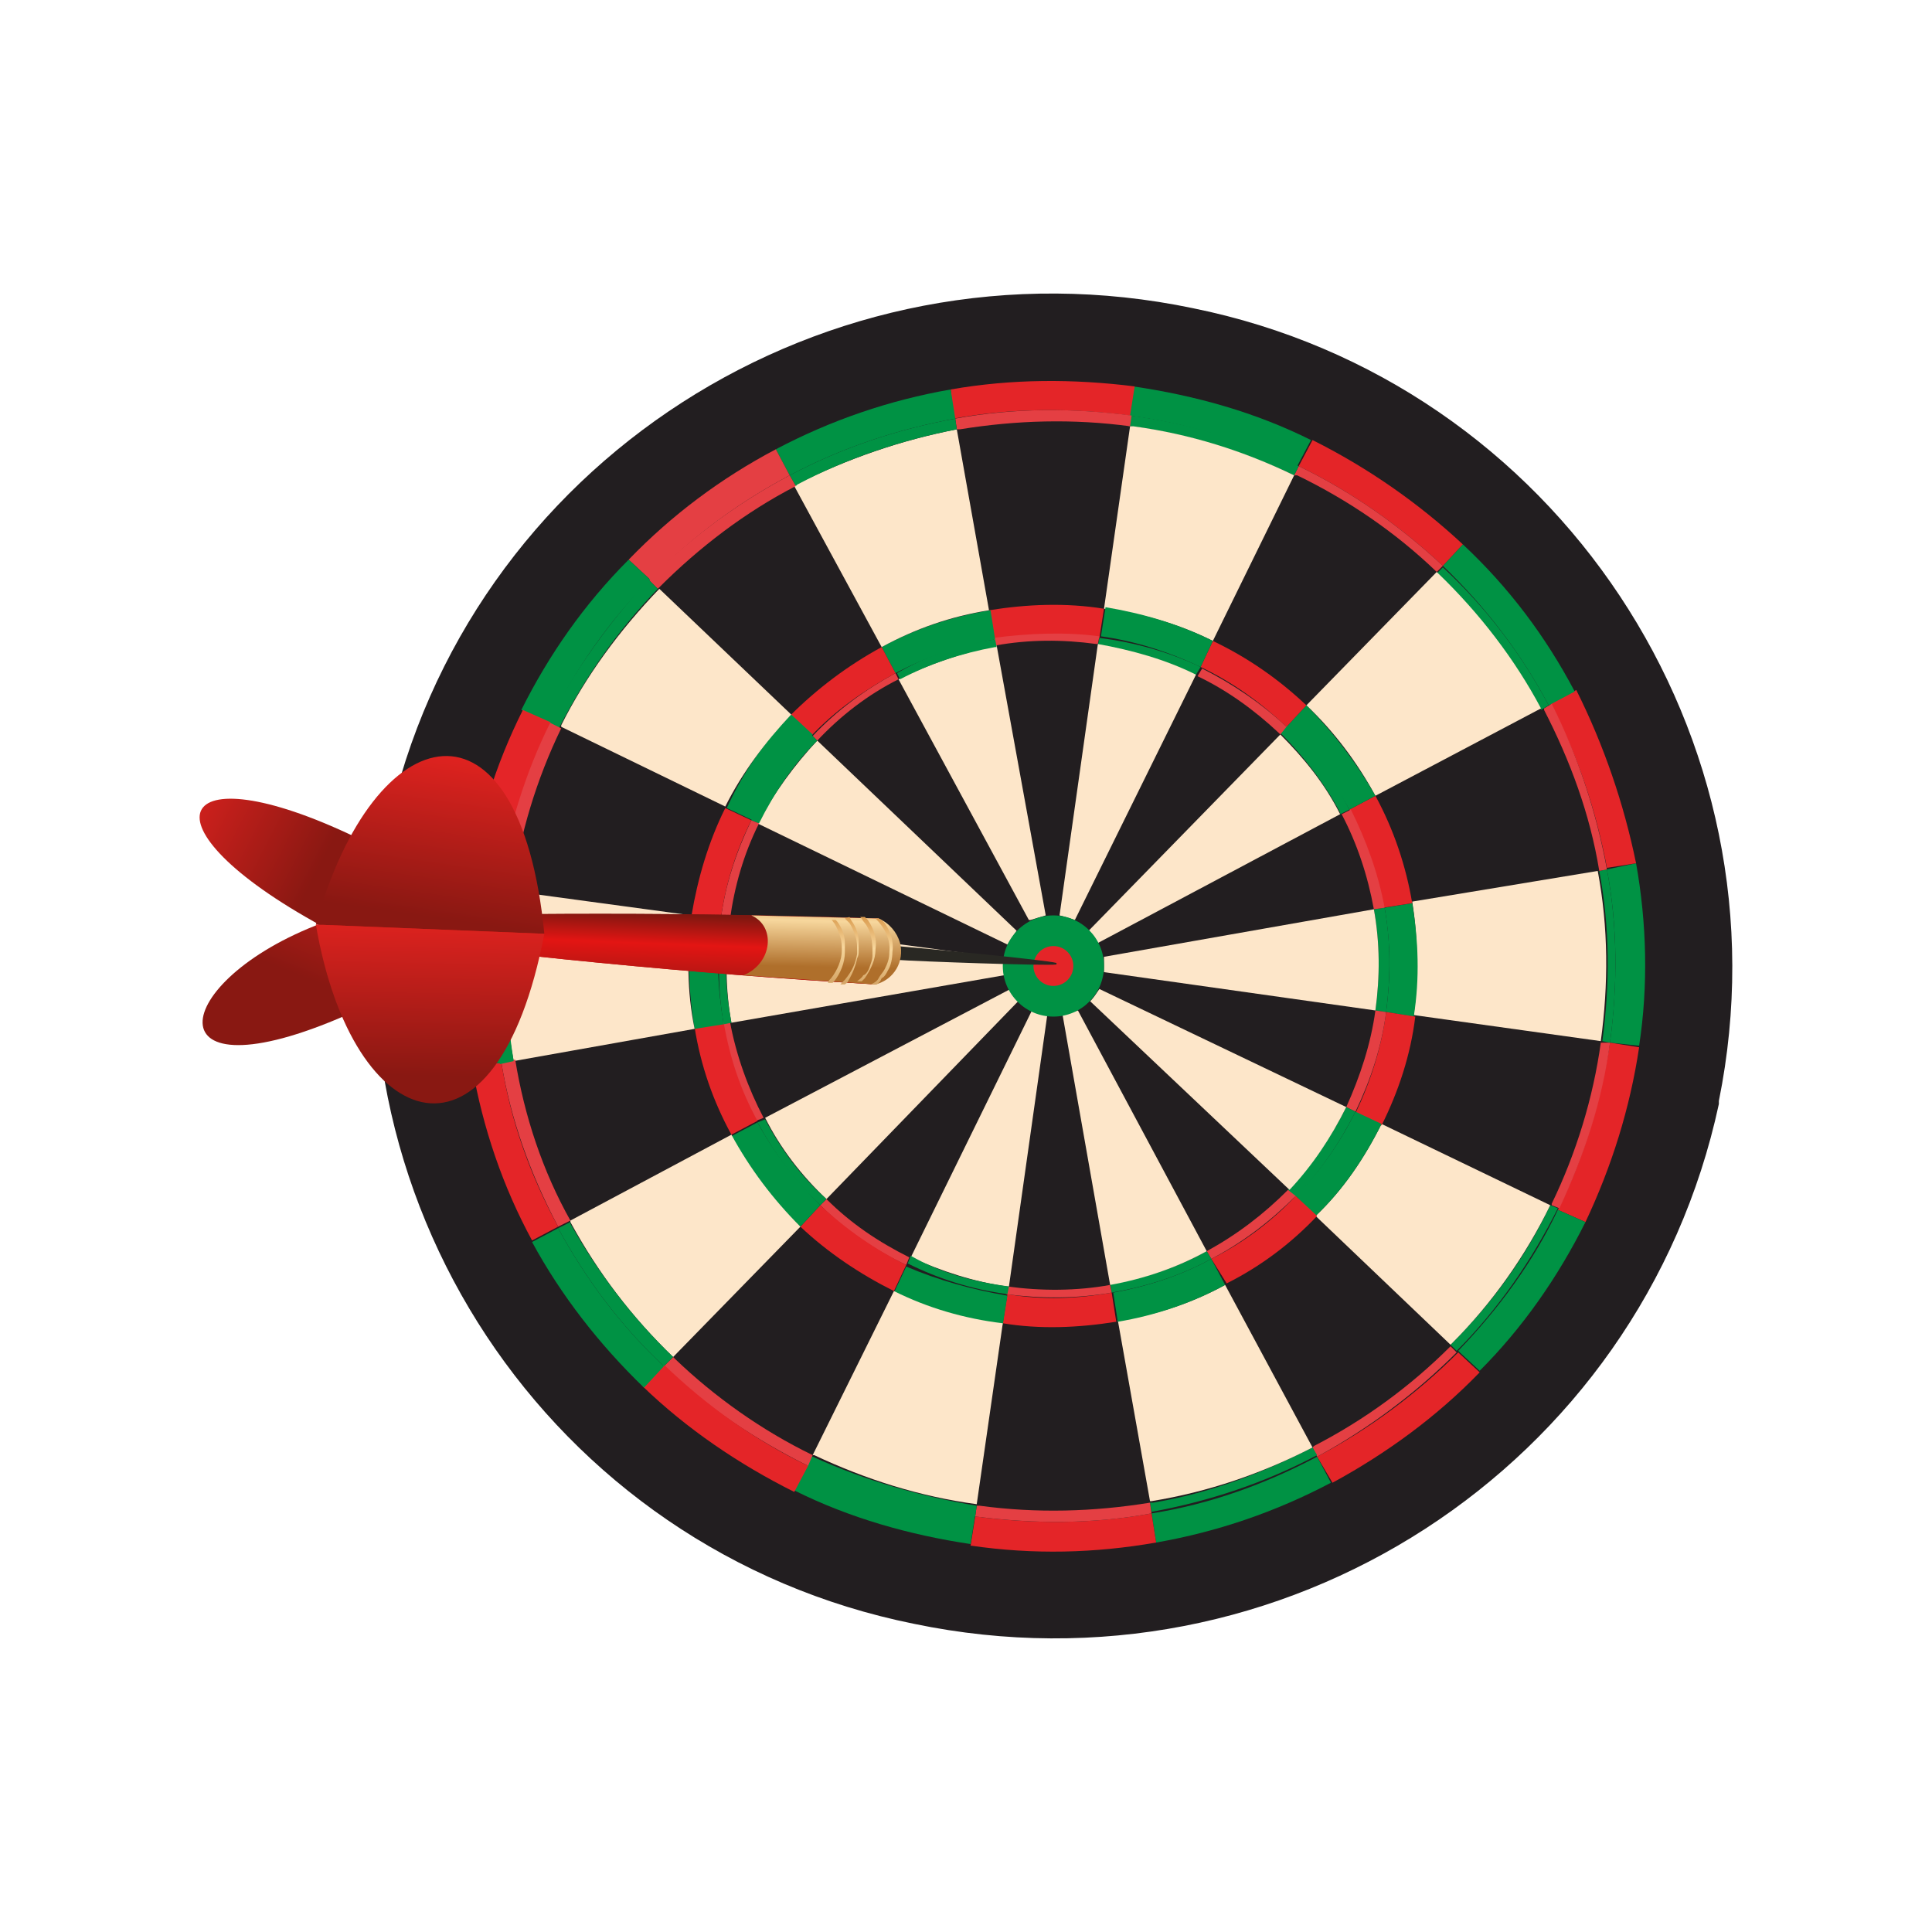 <?xml version="1.0" encoding="utf-8"?>
<!-- Generator: Adobe Illustrator 24.3.0, SVG Export Plug-In . SVG Version: 6.00 Build 0)  -->
<svg version="1.1" id="Layer_1" xmlns="http://www.w3.org/2000/svg" xmlns:xlink="http://www.w3.org/1999/xlink" x="0px" y="0px"
	 viewBox="0 0 126 126" enable-background="new 0 0 126 126" xml:space="preserve">
<g>
	<path fill="#221E20" d="M77.8,20.1c23.7,4.8,39.1,28,34.3,51.7c0,0.1,0,0.2,0,0.2c-5.1,23.7-28.5,38.9-52.5,33.9
		c-23.8-4.8-39.1-28-34.3-51.8c0-0.1,0-0.1,0-0.2C30.4,30.2,53.9,15.1,77.8,20.1z"/>
	<path fill="#009244" d="M106.7,56.3c0.7,3.9,0.8,8,0.2,11.9L105,68c0.5-3.8,0.5-7.6-0.2-11.3L106.7,56.3z"/>
	<path fill="#E42528" d="M105,68l1.9,0.3c-0.6,4-1.8,7.8-3.5,11.4l-1.8-0.8C103.3,75.5,104.4,71.8,105,68z"/>
	<path fill="#E42528" d="M106.7,56.3l-1.9,0.3c-0.7-3.7-1.9-7.4-3.7-10.7l1.7-0.9C104.6,48.6,105.9,52.4,106.7,56.3z"/>
	<path fill="#009244" d="M104.8,56.7c0.7,3.7,0.7,7.6,0.2,11.3l-0.5-0.1l0,0c0.5-3.7,0.5-7.4-0.2-11.1l0,0L104.8,56.7z"/>
	<path fill="#E43F43" d="M104.4,68L105,68c-0.5,3.8-1.7,7.4-3.3,10.8l-0.5-0.2c0,0,0,0,0-0.1C102.8,75.2,103.9,71.6,104.4,68z"/>
	<path fill="#E43F43" d="M104.8,56.7l-0.5,0.1c-0.6-3.7-1.9-7.2-3.6-10.5c0,0,0,0,0-0.1l0.5-0.3C102.9,49.3,104.1,52.9,104.8,56.7z"
		/>
	<path fill="#FDE6C9" d="M104.2,56.8c0.7,3.7,0.7,7.4,0.2,11.1l0,0l-12.2-1.7c0.3-2.4,0.3-4.9-0.1-7.4L104.2,56.8
		C104.2,56.8,104.2,56.8,104.2,56.8z"/>
	<path fill="#009244" d="M101.6,78.9l1.8,0.8c-1.8,3.6-4.1,6.9-6.9,9.7l-1.4-1.3C97.7,85.4,100,82.3,101.6,78.9z"/>
	<path fill="#009244" d="M102.7,45.1L101,46c-1.8-3.4-4.1-6.4-6.9-9.1l1.3-1.4C98.4,38.3,100.8,41.5,102.7,45.1z"/>
	<path fill="#009244" d="M101.1,78.6l0.5,0.2c-1.7,3.4-3.9,6.6-6.6,9.3l-0.4-0.4l0.1-0.1C97.3,85,99.5,82,101.1,78.6z"/>
	<path fill="#FDE6C9" d="M90.1,73.3l11,5.3c-1.6,3.3-3.8,6.4-6.4,9l-0.1,0.1l-8.8-8.4C87.6,77.6,89,75.5,90.1,73.3z"/>
	<path fill="#009244" d="M101,46l-0.5,0.3c-1.8-3.3-4-6.2-6.7-8.8c0,0-0.1-0.1-0.1-0.1l0.4-0.4C96.9,39.6,99.2,42.6,101,46z"/>
	<path fill="#FDE6C9" d="M100.5,46.2l-10.8,5.7c-1.2-2.2-2.7-4.2-4.5-5.9l8.5-8.7c0,0,0.1,0.1,0.1,0.1C96.5,40,98.8,43,100.5,46.2z"
		/>
	<path fill="#E42528" d="M95.1,88.2l1.4,1.3c-2.8,2.9-6.1,5.3-9.6,7.2L85.9,95C89.3,93.2,92.4,90.9,95.1,88.2z"/>
	<path fill="#E43F43" d="M94.6,87.8l0.4,0.4c-2.7,2.7-5.8,5-9.1,6.8l-0.3-0.6l0.1-0.1C89,92.6,92,90.4,94.6,87.8z"/>
	<path fill="#E42528" d="M95.4,35.5l-1.3,1.4c-2.8-2.6-5.9-4.8-9.4-6.5l0.9-1.7C89.2,30.5,92.5,32.8,95.4,35.5z"/>
	<path fill="#E43F43" d="M94.1,36.9l-0.4,0.4c-2.7-2.6-5.8-4.7-9.1-6.3L84.4,31l0.3-0.6C88.2,32.1,91.3,34.3,94.1,36.9z"/>
	<path fill="#009244" d="M92.1,58.9c0.4,2.4,0.5,4.9,0.1,7.4L90.4,66c0.3-2.3,0.3-4.5-0.1-6.8L92.1,58.9z"/>
	<path fill="#E42528" d="M90.4,66l1.9,0.3c-0.3,2.5-1.1,4.9-2.2,7.1l-1.7-0.8C89.4,70.5,90.1,68.3,90.4,66z"/>
	<path fill="#E42528" d="M92.1,58.9l-1.9,0.3c-0.4-2.2-1.2-4.4-2.2-6.4l1.7-0.9C90.9,54.1,91.7,56.5,92.1,58.9z"/>
	<path fill="#009244" d="M90.3,59.2c0.4,2.2,0.4,4.5,0.1,6.8l-0.7-0.1c0.3-2.2,0.3-4.4-0.1-6.6L90.3,59.2z"/>
	<path fill="#E43F43" d="M89.7,65.9l0.7,0.1c-0.3,2.3-1,4.4-2,6.5l-0.6-0.3C88.7,70.2,89.4,68.1,89.7,65.9L89.7,65.9z"/>
	<path fill="#009244" d="M88.4,72.5l1.7,0.8c-1.1,2.2-2.5,4.3-4.3,6L84.5,78C86.1,76.4,87.4,74.5,88.4,72.5z"/>
	<path fill="#E43F43" d="M90.3,59.2l-0.7,0.1l0,0c-0.4-2.2-1.1-4.3-2.1-6.2l0.6-0.3C89.1,54.8,89.9,57,90.3,59.2z"/>
	<path fill="#FDE6C9" d="M89.6,59.3c0.4,2.2,0.4,4.4,0.1,6.6L72,63.4c0,0,0-0.1,0-0.1c0-0.3,0-0.6,0-0.9L89.6,59.3z"/>
	<path fill="#009244" d="M89.7,51.9L88,52.8c-1.1-2-2.5-3.8-4.1-5.4l1.3-1.4C87,47.8,88.5,49.8,89.7,51.9z"/>
	<path fill="#009244" d="M87.8,72.2l0.6,0.3c-1,2-2.3,3.9-3.9,5.6L84,77.6C85.5,76,86.8,74.2,87.8,72.2L87.8,72.2z"/>
	<path fill="#FDE6C9" d="M87.8,72.2L87.8,72.2c-1,2-2.2,3.8-3.7,5.4l-13-12.3c0.2-0.2,0.4-0.5,0.6-0.8L87.8,72.2z"/>
	<path fill="#009244" d="M88,52.8l-0.6,0.3c0,0,0,0,0-0.1c-1-1.9-2.4-3.7-3.9-5.2l0.4-0.5C85.6,49,87,50.8,88,52.8z"/>
	<path fill="#FDE6C9" d="M87.4,53.1C87.4,53.1,87.4,53.1,87.4,53.1l-15.8,8.4c-0.2-0.3-0.4-0.6-0.6-0.8l12.5-12.8
		C85,49.4,86.4,51.1,87.4,53.1z"/>
	<path fill="#009244" d="M85.9,95l0.9,1.7c-3.6,1.9-7.4,3.2-11.4,3.9l-0.3-1.9C78.9,98.1,82.5,96.8,85.9,95z"/>
	<path fill="#009244" d="M85.6,94.4l0.3,0.5c-3.4,1.8-7,3-10.8,3.7L75,98h0.2C78.8,97.4,82.3,96.1,85.6,94.4z"/>
	<path fill="#E42528" d="M84.5,78l1.4,1.3c-1.7,1.8-3.7,3.3-5.9,4.4L79,82.1C81,81.1,82.9,79.7,84.5,78z"/>
	<path fill="#FDE6C9" d="M79.9,83.8l5.7,10.6c-3.3,1.7-6.8,2.9-10.5,3.5H75l-2.1-11.8C75.3,85.8,77.7,85,79.9,83.8z"/>
	<path fill="#009244" d="M85.5,28.7l-0.9,1.7c-3.5-1.7-7.2-2.8-11-3.3l0.3-1.9C78,25.8,81.9,26.9,85.5,28.7z"/>
	<path fill="#E42528" d="M85.2,46l-1.3,1.4c-1.7-1.6-3.5-2.9-5.6-3.9l0.8-1.7C81.4,42.9,83.4,44.3,85.2,46z"/>
	<path fill="#E43F43" d="M84,77.6l0.5,0.4c-1.6,1.6-3.4,3-5.5,4.1l-0.3-0.5C80.7,80.5,82.4,79.2,84,77.6L84,77.6z"/>
	<path fill="#009244" d="M84.7,30.4L84.4,31c-3.4-1.6-6.9-2.7-10.6-3.2h-0.2l0.1-0.7C77.5,27.6,81.3,28.7,84.7,30.4z"/>
	<path fill="#FDE6C9" d="M84.4,31l-5.3,10.8c-2.2-1.1-4.6-1.8-7.1-2.1l1.7-11.9h0.2C77.6,28.3,81.1,29.4,84.4,31z"/>
	<path fill="#E43F43" d="M83.9,47.4l-0.4,0.5c0,0,0,0-0.1-0.1c-1.6-1.5-3.4-2.8-5.3-3.7l0.3-0.5C80.4,44.6,82.3,45.9,83.9,47.4z"/>
	<path fill="#009244" d="M79,82.1l0.9,1.7c-2.2,1.2-4.6,2-7,2.4l-0.3-1.9C74.8,83.9,77,83.2,79,82.1z"/>
	<path fill="#009244" d="M78.7,81.6l0.3,0.5c-2,1.1-4.2,1.8-6.5,2.2l-0.1-0.6C74.6,83.4,76.7,82.7,78.7,81.6L78.7,81.6z"/>
	<path fill="#FDE6C9" d="M78.7,81.6L78.7,81.6c-2,1.1-4.1,1.8-6.3,2.2l-3.1-17.6c0.3-0.1,0.7-0.2,1-0.3L78.7,81.6z"/>
	<path fill="#009244" d="M79.1,41.8l-0.8,1.7c-2.1-1-4.3-1.7-6.5-2l0.3-1.9C74.5,40,76.9,40.7,79.1,41.8z"/>
	<path fill="#009244" d="M78.3,43.5L78,44l0,0h-0.1c-2-1-4.1-1.6-6.3-1.9l0.1-0.5C74,41.9,76.2,42.5,78.3,43.5z"/>
	<path fill="#FDE6C9" d="M78,44l-7.9,16c-0.3-0.1-0.6-0.2-1-0.3l2.5-17.7C73.8,42.4,76,43,78,44L78,44z"/>
	<path fill="#E42528" d="M75.1,98.7l0.3,1.9c-4,0.7-8,0.8-12.1,0.2l0.3-1.9C67.4,99.4,71.3,99.4,75.1,98.7z"/>
	<path fill="#E43F43" d="M75,98l0.1,0.7c-3.8,0.7-7.6,0.7-11.5,0.2l0.1-0.7h0.2C67.6,98.7,71.3,98.6,75,98z"/>
	<path fill="#E42528" d="M74,25.2l-0.3,1.9c-3.8-0.5-7.7-0.5-11.5,0.2L62,25.4C66,24.7,70,24.7,74,25.2z"/>
	<path fill="#E43F43" d="M73.8,27.1l-0.1,0.7c-3.7-0.5-7.4-0.4-11.1,0.2h-0.2l-0.1-0.7C66.1,26.6,70,26.6,73.8,27.1z"/>
	<path fill="#E42528" d="M72.5,84.3l0.3,1.9c-2.5,0.4-5,0.5-7.4,0.1l0.3-1.9C68,84.8,70.3,84.7,72.5,84.3z"/>
	<path fill="#E43F43" d="M72.4,83.8l0.1,0.5c-2.3,0.4-4.6,0.4-6.9,0.1l0.1-0.5C67.9,84.2,70.2,84.2,72.4,83.8L72.4,83.8z"/>
	<path fill="#E42528" d="M72,39.7l-0.3,1.9c-2.3-0.3-4.6-0.3-6.9,0.1l-0.3-1.9C67,39.4,69.5,39.3,72,39.7z"/>
	<path fill="#E43F43" d="M71.7,41.5l-0.1,0.5h-0.1c-2.2-0.3-4.4-0.3-6.6,0.1l-0.1-0.5C67.1,41.3,69.5,41.2,71.7,41.5z"/>
	<path fill="#FDE6C9" d="M68.3,66.2l-2.5,17.7h-0.1c-2.2-0.3-4.3-1-6.3-1.9l7.9-16.1C67.6,66.1,67.9,66.2,68.3,66.2z"/>
	<path fill="#FDE6C9" d="M65,42.1l3.2,17.6c-0.3,0.1-0.7,0.2-1,0.3L67.1,60l-8.5-15.7C60.6,43.3,62.7,42.6,65,42.1L65,42.1z"/>
	<path fill="#FDE6C9" d="M66.4,65.3L53.9,78.2l0,0c-1.6-1.5-3-3.3-4-5.3l16-8.4c0.1,0.3,0.3,0.5,0.5,0.7L66.4,65.3z"/>
	<path fill="#FDE6C9" d="M53.3,48.3l13,12.4c-0.2,0.3-0.4,0.6-0.6,0.9l-16.3-7.9C50.5,51.7,51.8,49.9,53.3,48.3L53.3,48.3z"/>
	<path fill="#009244" d="M65.8,83.9l-0.1,0.5c-2.3-0.3-4.5-1-6.5-2l0.2-0.5C61.3,83,63.5,83.6,65.8,83.9L65.8,83.9z"/>
	<path fill="#009244" d="M65.7,84.5l-0.3,1.9c-2.5-0.3-4.9-1.1-7.1-2.1l0.8-1.7C61.2,83.5,63.4,84.1,65.7,84.5z"/>
	<path fill="#FDE6C9" d="M65.4,86.3l-1.7,11.8c-3.7-0.5-7.2-1.6-10.6-3.2L53,94.9l5.3-10.7C60.5,85.3,62.9,86,65.4,86.3z"/>
	<path fill="#FDE6C9" d="M65.5,63.6l-17.8,3.1l0,0c-0.4-2.2-0.4-4.4-0.1-6.6l17.9,2.4C65.4,62.9,65.4,63.2,65.5,63.6z"/>
	<path fill="#009244" d="M64.9,41.7l0.1,0.5h-0.1c-2.2,0.4-4.3,1.1-6.2,2.1l-0.2-0.4C60.4,42.8,62.6,42,64.9,41.7z"/>
	<path fill="#009244" d="M64.6,39.8l0.3,1.9c-2.3,0.4-4.4,1.1-6.5,2.2l-0.9-1.7C59.7,41,62.1,40.2,64.6,39.8z"/>
	<path fill="#FDE6C9" d="M62.4,28l2.1,11.8c-2.5,0.4-4.8,1.2-7,2.4l-5.7-10.5l0.1-0.1C55.3,29.9,58.8,28.7,62.4,28z"/>
	<path fill="#009244" d="M63.7,98.2l-0.1,0.7c-3.8-0.5-7.5-1.6-11-3.3l0.3-0.7l0.1,0.1C56.5,96.6,60.1,97.6,63.7,98.2z"/>
	<path fill="#009244" d="M63.6,98.8l-0.3,1.9c-4-0.6-7.9-1.7-11.5-3.5l0.9-1.7C56.2,97.2,59.9,98.3,63.6,98.8z"/>
	<path fill="#009244" d="M62.3,27.3l0.1,0.7c-3.6,0.7-7.2,1.9-10.4,3.6l-0.1,0.1l0,0L51.5,31C54.9,29.2,58.5,28,62.3,27.3z"/>
	<path fill="#009244" d="M62,25.4l0.3,1.9c-3.8,0.7-7.4,1.9-10.8,3.7l-0.9-1.7C54.2,27.4,58,26.1,62,25.4z"/>
	<path fill="#E43F43" d="M59.3,82l-0.2,0.5c-2.1-1-4-2.3-5.6-3.9l0.4-0.4C55.5,79.8,57.3,81,59.3,82L59.3,82z"/>
	<path fill="#E42528" d="M59.1,82.5l-0.8,1.7c-2.2-1.1-4.3-2.5-6.1-4.2l1.3-1.4C55.2,80.2,57.1,81.5,59.1,82.5z"/>
	<path fill="#E43F43" d="M58.4,43.9l0.2,0.4l0,0c-2,1-3.8,2.4-5.3,4L53,48C54.6,46.3,56.4,45,58.4,43.9z"/>
	<path fill="#E42528" d="M57.5,42.2l0.9,1.7c-2,1.1-3.9,2.4-5.5,4.1l-1.4-1.3C53.3,44.9,55.3,43.4,57.5,42.2z"/>
	<path fill="#009244" d="M53.9,78.2L53.9,78.2l-0.4,0.4c-1.7-1.6-3-3.4-4.1-5.4l0.5-0.2C50.9,74.9,52.2,76.7,53.9,78.2z"/>
	<path fill="#009244" d="M53.5,78.6L52.2,80c-1.8-1.7-3.3-3.7-4.5-5.9l1.7-0.9C50.5,75.2,51.9,77,53.5,78.6z"/>
	<path fill="#E43F43" d="M53,94.9l-0.3,0.7c-3.4-1.7-6.6-3.8-9.4-6.5l0.6-0.6l0.1,0.1C46.6,91.1,49.7,93.3,53,94.9z"/>
	<path fill="#009244" d="M53.3,48.3L53.3,48.3c-1.6,1.6-2.8,3.4-3.8,5.4L49,53.5c1-2,2.3-3.9,3.9-5.6L53.3,48.3z"/>
	<path fill="#E42528" d="M52.7,95.6l-0.9,1.7c-3.6-1.8-7-4.1-9.9-6.9l1.4-1.4C46.1,91.7,49.2,93.9,52.7,95.6z"/>
	<path fill="#009244" d="M51.6,46.6l1.4,1.3c-1.6,1.6-2.9,3.5-3.9,5.6l-1.7-0.8C48.4,50.5,49.8,48.4,51.6,46.6z"/>
	<path fill="#FDE6C9" d="M52.2,80l-8.3,8.5c-2.7-2.6-4.9-5.5-6.7-8.8c0,0,0,0,0-0.1L47.7,74C48.9,76.2,50.4,78.2,52.2,80z"/>
	<path fill="#E43F43" d="M51.5,31l0.4,0.7c-3.3,1.7-6.3,4-8.9,6.6l-0.1,0.1l-0.6-0.6C45,35.1,48.1,32.8,51.5,31z"/>
	<path fill="#FDE6C9" d="M43,38.4l8.6,8.2c-1.7,1.8-3.2,3.8-4.3,6l-10.7-5.2v-0.1C38.2,44.1,40.4,41.1,43,38.4z"/>
	<path fill="#E43F43" d="M50.6,29.3l0.9,1.7c-3.4,1.8-6.5,4.1-9.1,6.8L41,36.5C43.8,33.6,47,31.2,50.6,29.3z"/>
	<path fill="#E43F43" d="M49.8,72.9L49.8,72.9l-0.5,0.2c-1.1-2-1.8-4.2-2.2-6.4l0.5-0.1C48,68.8,48.8,71,49.8,72.9z"/>
	<path fill="#E42528" d="M49.4,73.1L47.7,74c-1.2-2.2-2-4.5-2.4-7l1.9-0.3C47.6,69,48.3,71.1,49.4,73.1z"/>
	<path fill="#E43F43" d="M49.5,53.7L49.5,53.7c-1,2-1.6,4.1-1.9,6.3L47,60c0.3-2.3,1-4.4,2-6.5L49.5,53.7z"/>
	<path fill="#E42528" d="M47.3,52.7l1.7,0.8c-1,2-1.7,4.2-2,6.5l-1.9-0.3l0,0C45.5,57.3,46.2,54.9,47.3,52.7z"/>
	<path fill="#009244" d="M47.7,66.7L47.7,66.7l-0.5,0.1c-0.4-2.2-0.4-4.5-0.1-6.8l0.5,0.1C47.2,62.3,47.3,64.5,47.7,66.7z"/>
	<path fill="#009244" d="M47.2,66.8l-1.9,0.3c-0.4-2.4-0.5-4.9-0.1-7.4L47,60C46.7,62.2,46.8,64.5,47.2,66.8z"/>
	<path fill="#FDE6C9" d="M45.3,67.1l-11.8,2.1c-0.7-3.7-0.7-7.4-0.2-11.1l11.8,1.6l0,0C44.8,62.2,44.8,64.7,45.3,67.1z"/>
	<path fill="#009244" d="M43.9,88.5l-0.6,0.6c-2.8-2.6-5.1-5.7-6.9-9l0.8-0.4c0,0,0,0,0,0.1C39,83,41.2,85.9,43.9,88.5z"/>
	<path fill="#009244" d="M43.3,89.1L42,90.5c-2.9-2.8-5.4-6-7.3-9.5l1.7-0.9C38.2,83.4,40.5,86.5,43.3,89.1z"/>
	<path fill="#009244" d="M42.3,37.8l0.6,0.6c-2.6,2.7-4.7,5.7-6.4,9v0.1l-0.8-0.4C37.5,43.7,39.7,40.6,42.3,37.8z"/>
	<path fill="#009244" d="M41,36.5l1.4,1.3c-2.7,2.7-4.9,5.9-6.6,9.3L34,46.3C35.8,42.7,38.1,39.4,41,36.5z"/>
	<path fill="#E43F43" d="M37.2,79.6L36.4,80c-1.8-3.4-3.1-7-3.7-10.7l0.9-0.2l0,0C34.2,72.8,35.4,76.4,37.2,79.6z"/>
	<path fill="#E42528" d="M36.4,80l-1.7,0.9c-1.9-3.5-3.2-7.3-3.9-11.3l1.9-0.3C33.3,73.1,34.6,76.7,36.4,80z"/>
	<path fill="#E43F43" d="M35.8,47.1l0.8,0.4c-1.6,3.3-2.7,6.9-3.2,10.6l0,0L32.4,58C33,54.2,34.1,50.5,35.8,47.1z"/>
	<path fill="#E42528" d="M34.1,46.3l1.8,0.8c-1.7,3.4-2.8,7.1-3.4,10.9l-1.9-0.3l0,0C31.1,53.7,32.3,49.9,34.1,46.3z"/>
	<path fill="#009244" d="M33.5,69.2l-0.9,0.2c-0.7-3.7-0.7-7.6-0.2-11.3l0.9,0.1C32.8,61.8,32.9,65.5,33.5,69.2z"/>
	<path fill="#009244" d="M32.7,69.3l-1.9,0.3c-0.7-3.9-0.8-8-0.2-11.9l1.9,0.3C31.9,61.7,32,65.6,32.7,69.3z"/>
	<circle fill="#009244" cx="68.7" cy="63" r="3.3"/>
	<circle fill="#E42528" cx="68.7" cy="63" r="1.3"/>
	
		<linearGradient id="SVGID_1_" gradientUnits="userSpaceOnUse" x1="204.961" y1="899.616" x2="215.1" y2="894.449" gradientTransform="matrix(-0.75 0.67 -0.67 -0.75 779.62 590.14)">
		<stop  offset="0" style="stop-color:#E42320"/>
		<stop  offset="1" style="stop-color:#891812"/>
	</linearGradient>
	<path fill-rule="evenodd" clip-rule="evenodd" fill="url(#SVGID_1_)" d="M21,60.2c-10.1,3.8-11.2,11.6,1.6,6L21,60.2z"/>
	
		<linearGradient id="SVGID_2_" gradientUnits="userSpaceOnUse" x1="213.675" y1="909.163" x2="209.465" y2="898.234" gradientTransform="matrix(-0.75 0.67 -0.67 -0.75 779.62 590.14)">
		<stop  offset="0" style="stop-color:#E42320"/>
		<stop  offset="1" style="stop-color:#891812"/>
	</linearGradient>
	<path fill-rule="evenodd" clip-rule="evenodd" fill="url(#SVGID_2_)" d="M21,60.4c-12.1-6.6-9.7-11.5,2.2-5.8L21,60.4z"/>
	<path fill-rule="evenodd" clip-rule="evenodd" fill="#292823" d="M58.5,61.7c-1.9-0.1-3.4,0-3.4,0.3s1.5,0.5,3.4,0.6
		c1.3,0.1,9.8,0.4,10.4,0.3c0,0,0-0.1,0-0.1C68.2,62.6,59.8,61.8,58.5,61.7z"/>
	
		<linearGradient id="SVGID_3_" gradientUnits="userSpaceOnUse" x1="197.542" y1="884.026" x2="201.575" y2="879.852" gradientTransform="matrix(-0.75 0.67 -0.67 -0.75 779.62 590.14)">
		<stop  offset="0" style="stop-color:#7F1710"/>
		<stop  offset="0.33" style="stop-color:#E31513"/>
		<stop  offset="1" style="stop-color:#891812"/>
	</linearGradient>
	<path fill-rule="evenodd" clip-rule="evenodd" fill="url(#SVGID_3_)" d="M57.3,59.9c-12.1-0.4-24.2-0.4-36.3,0v0.8
		c12,1.6,24.1,2.8,36.1,3.5L57.3,59.9z"/>
	
		<linearGradient id="SVGID_4_" gradientUnits="userSpaceOnUse" x1="197.542" y1="884.026" x2="201.575" y2="879.852" gradientTransform="matrix(-0.75 0.67 -0.67 -0.75 779.62 590.14)">
		<stop  offset="0" style="stop-color:#7F1710"/>
		<stop  offset="0.33" style="stop-color:#E31513"/>
		<stop  offset="1" style="stop-color:#891812"/>
	</linearGradient>
	<path fill-rule="evenodd" clip-rule="evenodd" fill="url(#SVGID_4_)" d="M57.3,59.9c-12.1-0.4-24.2-0.4-36.3,0v0.8
		c12,1.6,24.1,2.8,36.1,3.5L57.3,59.9z"/>
	
		<linearGradient id="SVGID_5_" gradientUnits="userSpaceOnUse" x1="186.154" y1="875.04" x2="189.194" y2="871.778" gradientTransform="matrix(-0.75 0.67 -0.67 -0.75 779.62 590.14)">
		<stop  offset="0" style="stop-color:#D59141"/>
		<stop  offset="0.33" style="stop-color:#F7D79D"/>
		<stop  offset="1" style="stop-color:#AF6F2B"/>
	</linearGradient>
	<path fill-rule="evenodd" clip-rule="evenodd" fill="url(#SVGID_5_)" d="M57.3,59.9L49,59.7c1.6,0.7,1.4,3.1-0.5,3.9l8.6,0.6
		c1.2-0.3,1.9-1.5,1.6-2.7C58.5,60.8,58,60.2,57.3,59.9z"/>
	
		<linearGradient id="SVGID_6_" gradientUnits="userSpaceOnUse" x1="207.173" y1="881.944" x2="212.163" y2="876.591" gradientTransform="matrix(-0.76 0.65 -0.65 -0.76 787.37 595.05)">
		<stop  offset="0" style="stop-color:#D59141"/>
		<stop  offset="0.33" style="stop-color:#F7D79D"/>
		<stop  offset="1" style="stop-color:#AF6F2B"/>
	</linearGradient>
	<path fill="url(#SVGID_6_)" d="M56.7,63.1c0.1-0.3,0.2-0.5,0.2-0.8V62c0-0.6-0.1-1.3-0.5-1.8c-0.1-0.1-0.2-0.3-0.3-0.4h0.3l0.2,0.2
		c0.4,0.6,0.6,1.2,0.5,1.9c0,0.7-0.3,1.3-0.7,1.9l-0.2,0.2h-0.3c0.1-0.1,0.3-0.2,0.4-0.4C56.4,63.6,56.6,63.4,56.7,63.1z"/>
	
		<linearGradient id="SVGID_7_" gradientUnits="userSpaceOnUse" x1="206.452" y1="881.267" x2="211.442" y2="875.913" gradientTransform="matrix(-0.76 0.65 -0.65 -0.76 787.37 595.05)">
		<stop  offset="0" style="stop-color:#D59141"/>
		<stop  offset="0.33" style="stop-color:#F7D79D"/>
		<stop  offset="1" style="stop-color:#AF6F2B"/>
	</linearGradient>
	<path fill="url(#SVGID_7_)" d="M57.3,63.8L57.3,63.8c0.1-0.2,0.3-0.4,0.4-0.6c0.2-0.4,0.3-0.7,0.3-1.1c0.1-0.8-0.3-1.6-0.9-2.2h0.2
		l0.2,0.1c0.1,0.1,0.1,0.1,0.2,0.2c0.4,0.6,0.6,1.2,0.5,1.9c0,0.4-0.1,0.9-0.3,1.2c-0.1,0.2-0.2,0.4-0.4,0.5L57.4,64l-0.2,0.2h-0.2
		h-0.2C57,64.1,57.2,64,57.3,63.8z"/>
	
		<linearGradient id="SVGID_8_" gradientUnits="userSpaceOnUse" x1="207.911" y1="882.63" x2="212.901" y2="877.277" gradientTransform="matrix(-0.76 0.65 -0.65 -0.76 787.37 595.05)">
		<stop  offset="0" style="stop-color:#D59141"/>
		<stop  offset="0.33" style="stop-color:#F7D79D"/>
		<stop  offset="1" style="stop-color:#AF6F2B"/>
	</linearGradient>
	<path fill="url(#SVGID_8_)" d="M55.9,62.2V62c0-0.3,0-0.6-0.1-0.9c-0.1-0.3-0.2-0.6-0.4-0.9c-0.1-0.1-0.2-0.2-0.3-0.3l0.3-0.1
		l0.1,0.2c0.3,0.4,0.5,0.9,0.5,1.4c0,0.2,0,0.4,0,0.6c0,0.2,0,0.3-0.1,0.5c-0.1,0.5-0.3,1-0.6,1.5c0,0.1-0.1,0.1-0.2,0.2h-0.3
		c0.1-0.1,0.2-0.2,0.3-0.3C55.6,63.3,55.8,62.8,55.9,62.2z"/>
	
		<linearGradient id="SVGID_9_" gradientUnits="userSpaceOnUse" x1="208.654" y1="883.322" x2="213.644" y2="877.977" gradientTransform="matrix(-0.76 0.65 -0.65 -0.76 787.37 595.05)">
		<stop  offset="0" style="stop-color:#D59141"/>
		<stop  offset="0.33" style="stop-color:#F7D79D"/>
		<stop  offset="1" style="stop-color:#AF6F2B"/>
	</linearGradient>
	<path fill="url(#SVGID_9_)" d="M54.2,63.8c0.4-0.5,0.7-1.2,0.7-1.8c0-0.3,0-0.6-0.1-0.9c-0.1-0.3-0.2-0.6-0.4-0.9l0,0
		c-0.1-0.1-0.1-0.2-0.2-0.2h0.3l0.1,0.1l0,0c0.3,0.4,0.5,0.9,0.5,1.4c0,0.2,0,0.4,0,0.6c0,0.7-0.3,1.4-0.7,1.9l-0.1,0.1h-0.3
		C54,64,54.1,63.9,54.2,63.8z"/>
	
		<linearGradient id="SVGID_10_" gradientUnits="userSpaceOnUse" x1="197.396" y1="898.169" x2="205.922" y2="891.016" gradientTransform="matrix(-0.75 0.67 -0.67 -0.75 779.62 590.14)">
		<stop  offset="0" style="stop-color:#E42320"/>
		<stop  offset="1" style="stop-color:#891812"/>
	</linearGradient>
	<path fill-rule="evenodd" clip-rule="evenodd" fill="url(#SVGID_10_)" d="M35.5,60.9l-14.9-0.6C24.4,46.6,33.9,44.5,35.5,60.9z"/>
	
		<linearGradient id="SVGID_11_" gradientUnits="userSpaceOnUse" x1="205.669" y1="891.425" x2="212.999" y2="883.563" gradientTransform="matrix(-0.75 0.67 -0.67 -0.75 779.62 590.14)">
		<stop  offset="0" style="stop-color:#E42320"/>
		<stop  offset="1" style="stop-color:#891812"/>
	</linearGradient>
	<path fill-rule="evenodd" clip-rule="evenodd" fill="url(#SVGID_11_)" d="M35.5,60.9l-14.9-0.6C23,74.3,32.4,77.1,35.5,60.9z"/>
</g>
</svg>
